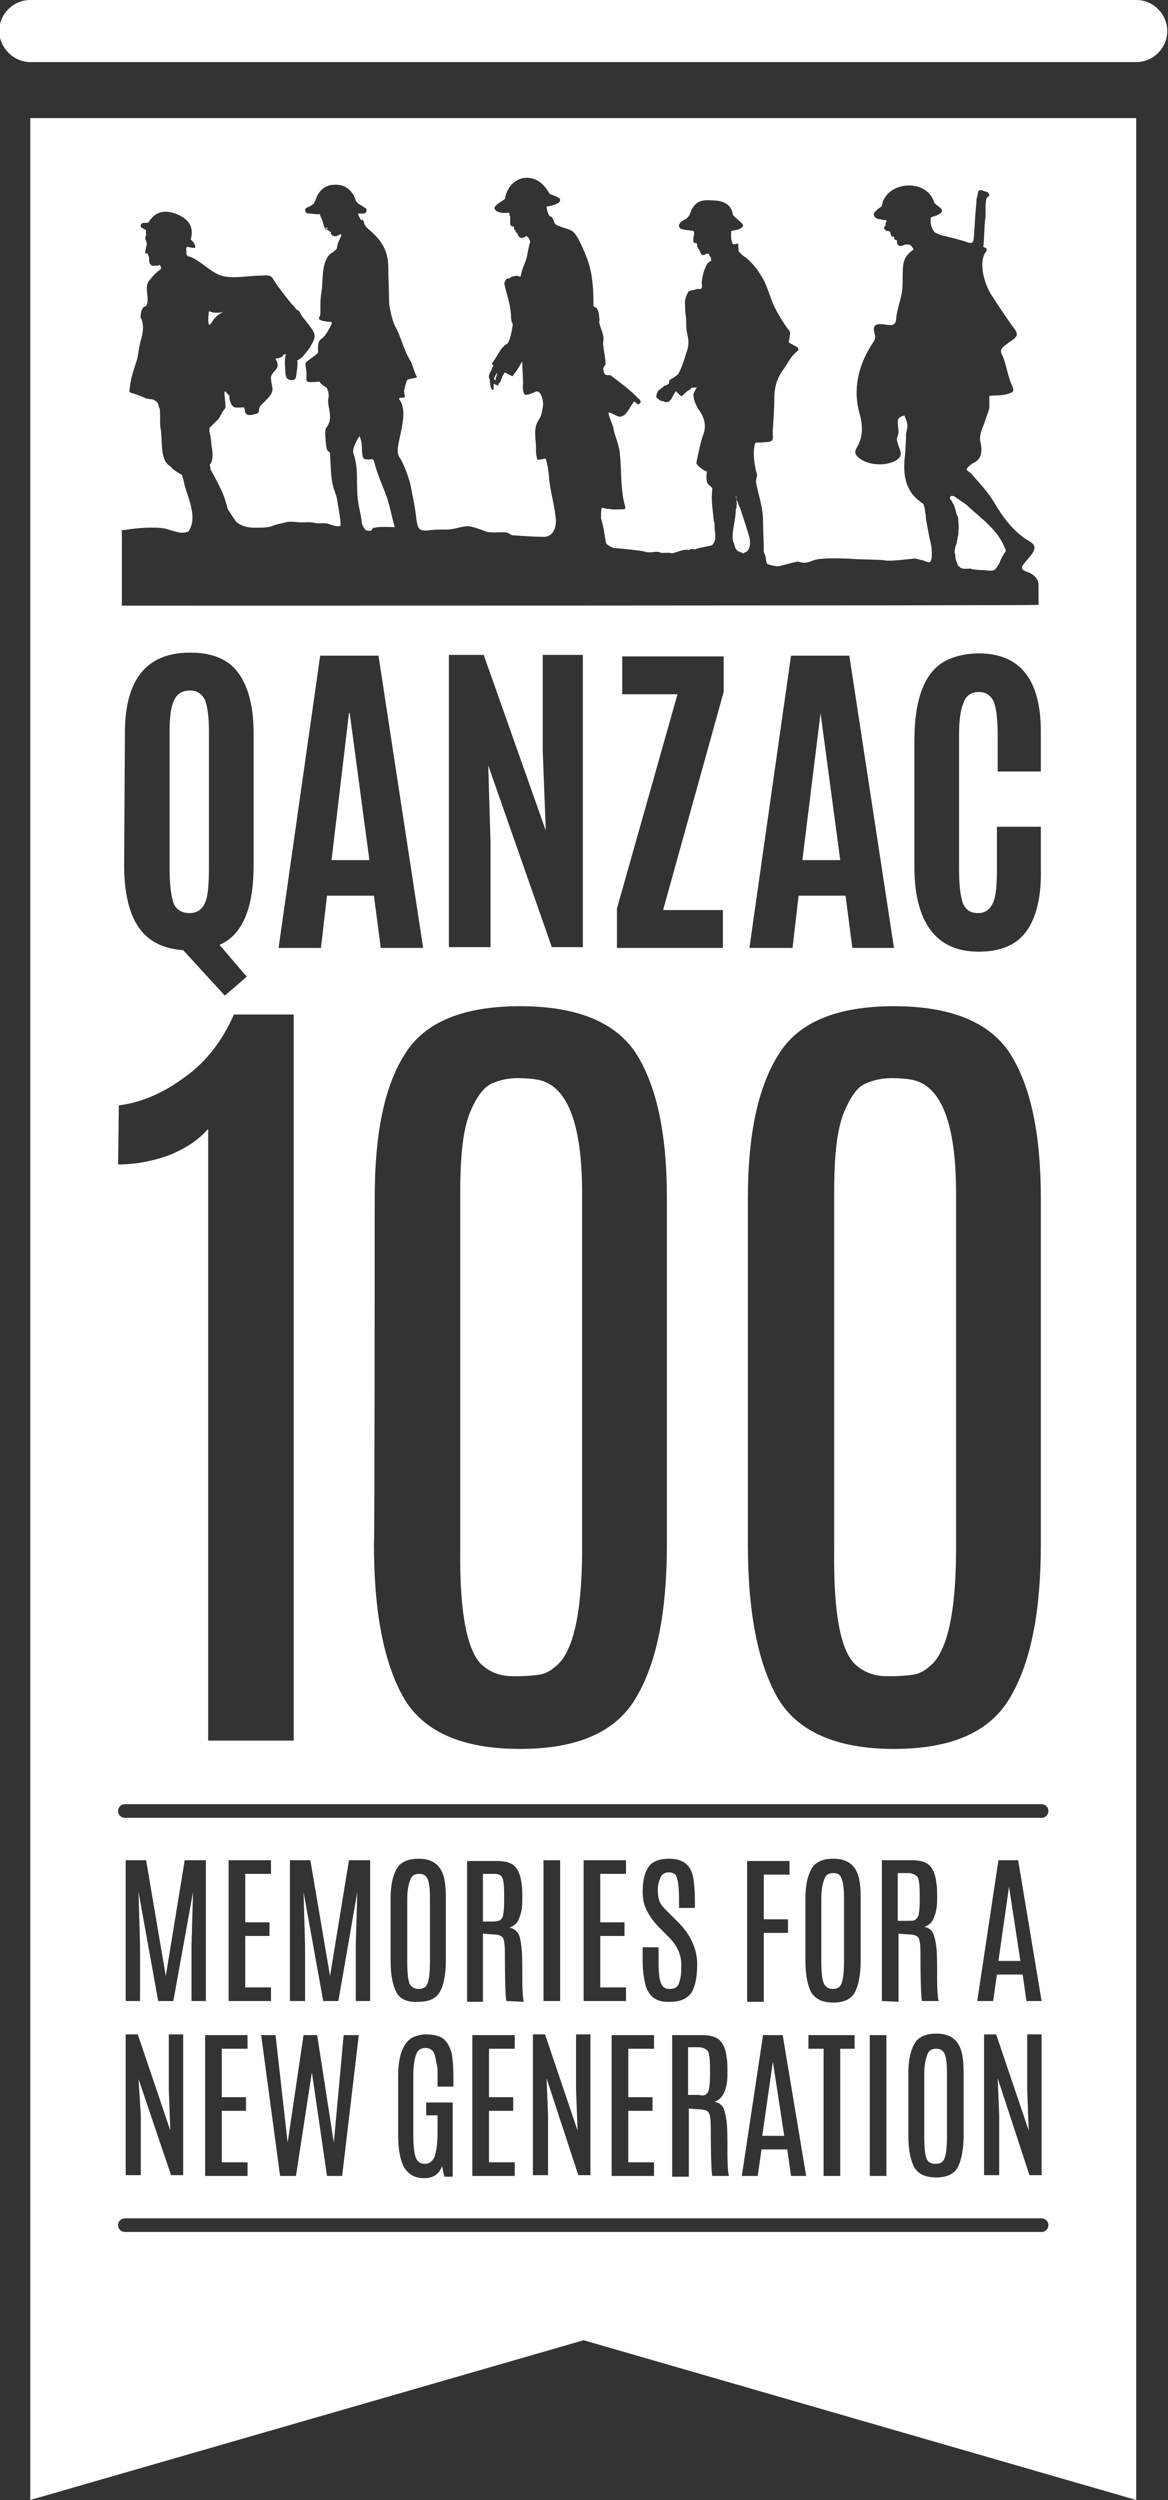 <?xml version="1.0" encoding="utf-8"?>
<!-- Generator: Adobe Illustrator 18.1.1, SVG Export Plug-In . SVG Version: 6.00 Build 0)  -->
<!DOCTYPE svg PUBLIC "-//W3C//DTD SVG 1.1//EN" "http://www.w3.org/Graphics/SVG/1.1/DTD/svg11.dtd">
<svg version="1.1" id="Layer_1" xmlns="http://www.w3.org/2000/svg" xmlns:xlink="http://www.w3.org/1999/xlink" x="0px" y="0px"
	 viewBox="48.7 15.5 154.3 330.2" enable-background="new 48.7 15.5 154.3 330.2" xml:space="preserve">
<rect x="48.7" y="15.5" width="154.3" height="330.2" fill="#333333" stroke="none"/>
<path fill="#FFFFFF" d="M74.5,84.4L74.5,84.4L74.5,84.4L74.5,84.4z M96.1,82.3c0.2,1,0.4,1.9,0.4,2.3c0.1,0.4,0.4,0.8,0.5,0.9
	c0.2,0.1,0.2,0.1,0.7,0.1c0.1,0,0.2-0.4,0.4-0.4c0.2,0,0.5-0.1,0.9-0.1c0.1,0,0.8,0,1,0c0.8,0,1,0.1,0.8-0.1
	c-0.2-0.7-0.8-3.5-1.1-4.1c-0.7-1.9-1.1-2.6-1.6-4.5c-0.1-0.4-0.5-0.2-0.7-0.2c-0.4-0.1-0.4,0.1-0.7-0.2c-0.1-0.1-0.2-0.8-0.2-1.5
	c0-0.7-0.3-1.4-0.3-1.4s-1.1,1.6-0.8,2.3C96.2,77.8,95.6,79.6,96.1,82.3 M162,235.6c1.1,0.9,2.4,1.3,4,1.3c1.6,0,2.6-0.1,3.3-0.2
	c0.7-0.1,1.4-0.4,2.2-1.1c2.3-1.8,3.5-7,3.5-15.5v-47c0-9.3-2-14.3-5.9-15c-0.6-0.1-1.5-0.2-2.6-0.2c-1.1,0-2.3,0.2-3.4,0.7
	c-1.1,0.4-2,1.7-2.9,3.8c-0.9,2.2-1.3,5.6-1.3,10.6v47.3C158.8,228.8,159.8,234,162,235.6 M77.1,57.5c0.4-0.5,1.1-0.8,1.1-0.8
	s-1,0.3-1.9-0.1c0,0-0.2,1.2,0,1.8C76.6,58.4,76.7,57.9,77.1,57.5 M169.1,47.2C169.1,47.2,169.1,47.2,169.1,47.2L169.1,47.2
	C169.1,47.2,169.1,47.2,169.1,47.2 M174.2,81.4c0.1,0.1,0.1,0.2,0.2,0.2c0.1,0.3,0.3,0.5,0.4,0.8c0.1,0.4,0.2,0.7,0.3,1.1
	c0,0.1,0,0.1,0.1,0.1v0.1c0.1,0.2,0.1,0.5,0.1,0.7c0.1,0.5,0,1.1,0,1.7v0.1c-0.1,0.2-0.1,0.3-0.1,0.5c-0.1,0.2-0.1,0.4-0.1,0.5
	c-0.2,0.5-0.4,1.1-0.2,1.6c0,0.4,0.1,0.8,0.3,1.2c0,0.1,0,0.2,0,0.2c0,0,0.1,0,0.1,0c0,0.1,0.1,0.1,0.1,0.1c0.1,0.1,0.1,0.1,0.2,0.2
	c0.4,0.2,0.8,0.1,1.3,0.1c0.1,0,0.2,0.1,0.3,0.1c0,0,0.1,0,0.1,0h0.1c0.4,0.1,1.1,0.1,1.3,0.1c1.5,0.2,1.4,0,1.9-0.7
	c0.3-0.5,0.2-0.6,0.7-1.4c0.1-0.2,0.4-0.4,0.2-0.7c-1-2.6-3.2-4-5.1-5.8c-0.1-0.1-0.6-0.4-1-0.7c-0.1-0.1-0.1-0.1-0.2-0.1
	c-0.1-0.1-0.1-0.1-0.1-0.1c-0.2-0.2-0.4-0.3-0.7-0.3c-0.1,0-0.2,0.1-0.2,0.2C174.2,81.3,174.2,81.4,174.2,81.4L174.2,81.4
	 M52.7,345.7l73.1-21.1l73,21.1V31.1H52.7V345.7z M151.6,154.7c2.6-4.2,7.7-6.3,15.2-6.3s12.6,2.1,15.3,6.2
	c2.7,4.2,4.1,10.5,4.1,19.1v45.8c0,8.8-1.3,15.5-4,20.1c-2.6,4.6-7.7,6.9-15.4,6.9c-7.6,0-12.8-2.3-15.4-6.8
	c-2.6-4.6-3.9-11.3-3.9-20.2v-45.8C147.5,165.2,148.9,158.9,151.6,154.7 M147.7,140.7l5.5-38.6h7.7l5.9,38.6h-5.5l-0.9-6.9h-6.2
	l-0.8,6.9H147.7z M184.3,138.5c-1.3,1.8-3.4,2.7-6.3,2.7c-2.9,0-5-1-6.4-2.9c-1.4-1.9-2.1-4.7-2.1-8.2v-16.8c0-5.8,1.5-9.4,4.5-10.7
	c1.1-0.5,2.5-0.8,4-0.8c5.4,0,8.2,3.4,8.2,10.3v5.3h-5.7v-4.9c0-2-0.2-3.4-0.5-4.3c-0.4-0.8-1-1.3-2-1.3c-1,0-1.7,0.5-2,1.4
	c-0.4,0.9-0.6,2.3-0.6,4.1v18c0,2.1,0.2,3.5,0.5,4.4c0.4,0.9,1,1.3,2,1.3c1,0,1.6-0.5,2-1.4c0.4-0.9,0.5-2.4,0.5-4.5v-5.5h5.8v5.5
	C186.3,133.9,185.6,136.7,184.3,138.5 M65.2,85.5c2.3-0.4,4.8-0.4,5.6-0.1c0.7,0.2,1,0.3,1.4,0.4c0.4,0.1,0.9,0.1,1.4-0.1
	c1.4-2.1-0.4-4.9-0.7-7l0,0c-0.1-0.1-0.1-0.2-0.1-0.2v-0.1c0-0.1-0.1-0.1-0.1-0.2c-0.4-0.2-0.7-0.4-1.1-0.7
	c-0.1-0.1-0.2-0.2-0.4-0.4c-0.6-0.4-0.8-0.8-1-1.7c-0.2-1.1-0.1-2.3-0.3-3.4c-0.1-0.7,0-1.8-0.1-2.5c0-0.1-0.1-0.1-0.1-0.2v-0.1
	c-0.1-0.2-0.1-0.4-0.2-0.5c-0.1-0.1-0.1-0.2-0.2-0.2c-0.1-0.1-0.2-0.1-0.3-0.2c-0.3-0.1-0.8-0.1-1.1-0.2c-0.1-0.1-0.2-0.1-0.4-0.2
	c-0.5-0.2-1-0.4-1.5-0.5c0-0.1-0.3-0.1-0.2-0.3c0.2-1.9,0.5-2.5,1-4.1c0.2-0.8,0.3-2,0.6-2.9c0.3-1,0.2-2,0-2.4
	c0-0.1-0.1-0.2-0.1-0.2c-0.1-0.3,0.1-1.4,0.5-1.5c0.1,0,0.1-0.1,0.2-0.1c0.1-0.1,0.2-0.4,0.2-0.9c0-0.8-0.3-1.6,0.1-2.3
	c0.2-0.2,0.8-1.1,1.6-1.6c0.1-0.1,0.1-0.4-0.1-0.6c-0.1,0-0.2,0.1-0.3,0.1c-0.2,0-0.4,0-0.5,0c-0.1,0-0.1,0-0.1,0
	c-0.1,0-0.1,0-0.1,0c-0.1,0-0.1,0-0.1-0.1c-0.3-0.1-0.3-0.5-0.3-1c-0.1-0.2-0.2-0.4-0.2-0.6C68.2,49,68,49,68,49
	c-0.1,0-0.1-0.1-0.1-0.1v-0.1c0-0.1,0-0.1,0-0.2c0.1-0.2,0.1-0.4,0.1-0.5c0-0.1,0.1-0.2,0.1-0.4s-0.1-0.2-0.1-0.4
	c-0.1-0.1-0.1-0.2-0.1-0.4c0-0.1,0.1-0.3,0.1-0.4l0,0c0-0.1,0-0.1,0-0.2c-0.1-0.2,0-0.2,0-0.4c-0.7-0.4-0.8-0.4-0.7-0.7
	c0.2-0.4,0.5-0.2,1-0.3c1-1.7,2.6-1.8,4.4-0.8c1.4,0.8,1.5,2,1.2,3c0,0.1,0.4,0.3,0.5,0.7c0.1,0.1,0.1,0.2,0.1,0.4
	c-0.1,0.1-0.5,0-1.1-0.1c-0.1,0.1-0.1,0.2-0.1,0.4c0.1,0.1-0.1,0.5,0.1,0.7c0.1,0.2,0.3,0.2,0.4,0.2c1.7,0.7,2.9,2.3,4.5,2.6
	c1.5,0.3,3.4-0.1,4.9-0.1c0.6,0,1.3-0.2,1.6,0.5c0.7,1.1,1.5,2.1,2.3,3.1c0.2,0.2,0.5,0.5,0.7,0.8c0.1,0.2,0.3,0.1,0.4,0.3
	c0.2,0.2,0.3,0.6,0.5,0.8c0.5,0.6,1,1.2,1.4,1.9c0.5,0.8-0.3,1.7-0.4,2c-0.1,0.2-0.6,0.8-1,1.3c-0.1,0.1-0.5,0.4-0.7,0.5
	c-0.1,0.1,0,0.1,0,0.2c0,0.2,0,0.8-0.1,1.3c-0.1,0.6,0,1.2-0.8,1.1c-0.7-0.1-0.7-0.7-0.7-1.3c-0.1-0.7-0.1-1.9,0.1-2.1
	c-0.1,0-0.1,0-0.2,0c-0.2,0-0.2,0.3-0.5,0.4c-0.4,0.2-0.7,0.1-0.7,0.2c0.9,1.5-0.7,1.6-0.6,2.6c0.1,1.6,0.8,1.5-1.2,3.4
	c-0.6,0.5-0.2,1-0.6,1.2c-0.2,0.1-0.4,0.1-0.7,0.2c-1.4,0.2-0.7-1-1.2-1c-1.1,0.1-1.2,0-1.4-0.2c-0.4-0.6-0.4-1-0.4-1.4
	c-0.2,0-0.4-0.4-0.5-0.5c-0.4-0.2,0.2,2.1-0.1,2.3c-0.3,0.3-0.5,0.8-0.8,1.3c-0.4,0.4-0.8,0.8-1.2,1.2c-0.1,0.4,0,0.7,0.1,1.1
	c0.1,0.5,0.1,1.1,0.2,1.6c0.1,0.6,0.2,1.7-0.3,2.2c0.1,0.2,0.1,0.4,0.1,0.6c0.6,1,1.1,2,1.6,3.1c0.3,0.7,0.5,1.4,0.7,2.2
	c0.4,0.5,0.7,1.1,1.1,1.6c0.5,0.5,1.4,0.8,2.4,0.8c0.7,0,1.9,0,2.3-0.2c0.7-0.3,1.1-0.3,1.8-0.5c0.7-0.2,1.6,0,2.2,0
	c0.8,0,1-0.1,1.8,0.1c0.5,0.1,1.2-0.1,1.7,0.1c0.3,0.1,1.6,0.6,1.6,0.1c0-0.8-0.4-2.8-0.5-3.5c-0.2-0.8-0.4-1.1-0.5-1.6
	c-0.3-1.1-0.3-2.5-0.4-4.3c0-0.2-0.2-0.2-0.4-0.5c-0.1-0.2-0.4-2.6-0.1-2.9c1.1-1.4,0-2.8,0.3-4c0.1-0.4-0.1-1-0.2-1.2
	c-0.1-0.2-0.7-0.4-1-0.9c-1.1,0.1-1.3,0.1-1.6,0c-0.2-0.1-0.1-0.7-0.1-1.2c-0.1-0.6-0.2-1.1-0.1-1.3c0.1-0.2,1.5-1.1,1.6-1.3
	c0.1-0.2-0.2-1.4,0.4-1.8c0.7-0.4,1.4-2,1.4-2s0.2-0.3-0.3-0.3c-0.3,0-1-0.1-1.3-0.3c-0.2-0.2,0.1-0.4,0.1-0.6
	c0.1-0.9-0.1-1.4,0.2-3.3c0.2-1.4-0.1-4.2,1.5-5c0.1-0.1,0.5-0.4,0.5-0.5c0.1-0.8,0.4-1.2,0.6-1.7c0-0.1-0.1-0.1-0.1-0.2
	c-0.1,0.1-0.1,0.1-0.2,0.1c-0.2,0.2-0.6,0.3-0.9,0.1l-0.1-0.1c0,0,0-0.1-0.1-0.1v-0.1c0,0,0,0,0-0.1c0,0,0-0.1-0.1-0.1l0,0
	c0,0-0.1,0-0.1-0.1c-0.1,0-0.1-0.1-0.1-0.1c-0.1,0-0.1,0-0.1,0c-0.1,0-0.1-0.1-0.1-0.1l0,0l0,0h-0.1l0,0l0,0h-0.1l0,0l0,0l0,0l0,0
	c0,0-0.1-0.1-0.1-0.1C92,45.7,92,45.7,92,45.6l0,0c-0.1-0.1-0.3,0.1-0.4,0c-0.1-0.1-0.2-0.7-0.4-1.2c-0.1-0.1-0.1-0.2-0.1-0.3
	c-0.1,0-0.1,0-0.1-0.1c0-0.1,0-0.2,0-0.2c-0.8,0-1.2-0.1-1.6-0.1c-0.5-0.1-0.5-0.7-0.1-0.8c0.4-0.2,0.5-0.2,0.7-0.4
	c0.2-0.1,0.2-0.2,0.3-0.4c0.1-0.1,0.5-2.2,2.6-2.2c1.8-0.1,2.6,1.3,2.8,2.1c0.2,0.3,0.3,0.4,0.5,0.5c0.4,0.2,0.6,0.4,0.8,0.5
	s0.2,0.6-0.2,0.7c-0.2,0-0.5,0-0.8,0c0,0.2,0.2,0.5,0.4,0.9c0.1-0.1,0.3-0.1,0.3,0.1c0.1,0.1,0.1,0.2,0.1,0.3
	c0.1,0.2,0.2,0.4,0.4,0.6l0,0c0.1,0.1,0.1,0.1,0.1,0.1c1.9,1.6,2.7,2.9,2.7,5.3c0,1.1,0.1,3.2,0.1,4.3c0,0.7,0.4,2.4,0.7,3.1
	c1.1,2,1,2.9,2.2,4.9c0.2,0.4,0.5,1.6,0.8,2c-0.3,0.2-1.1,0.2-1.3,0.4c-0.2,0.3-0.3,1-0.4,1.3c-0.1,0.3,0.2,0.8,0,1
	c-0.1,0.1-0.6-0.1-0.7,0.2c0.4,0.5,0.4,0.7,0.5,1.1c0.3,1.1-0.2,3.1-0.5,4.5c-0.2,1.1-0.3,1.6,0.2,2.3c0.4,0.6,1,2.2,1.3,3.3
	c0.3,1.6,0.6,2.8,0.8,4.6c0.2,1.6,0.5,1.7,2,1.5c1-0.1,1.7,0,2.6-0.1c0.7-0.1,1.5-0.4,2.3-0.4c0.7,0.1,1.5,0.4,2.3,0.7
	c0.5,0.2,1.7,0.1,2.2,0.1c1.1,0,0.9,0.4,1.4,0.4c1.3,0.1,2.8,0.2,3.9,0.2c1.2,0.1,1.9-1,1.7-2.6c-0.2-1.9-0.8-3.7-0.9-5.6
	c-0.1-0.9-0.2-1.4-0.4-2.1c-0.1-0.1-0.9,0.2-1.1,0.1c-0.1-0.1-0.2-1-0.2-1.1c0.1-1.4-0.5-2.9,0.4-4.2c0.3-0.4,0.4-1,0.5-1.6
	c0.2-0.9-0.3-2.2-0.8-2.1c-0.4,0.1-1.2,0.6-1.6,0.4c-0.2-0.2-0.3-1-0.2-1.4c0-0.4-0.1-2.1-0.1-2.9c0-0.2-0.5,0.9-1,1.5
	c-0.1,0.1-0.2,0.2-0.2,0.3c-0.1,0.1-0.1,0.1-0.1,0.1l-1-0.5c-0.1,0.1-0.2,0.3-0.3,0.4c-0.2,0.7-0.4,1.1-0.6,1.1
	c0.1,0.1,0.1,0.2,0.1,0.2c0,0.1-0.4-0.1-0.7-0.2c0,0.4,0.1,0.8-0.1,0.8c-0.3,0-0.4-1.1-0.4-1.4c-0.1-0.1-0.1-0.2-0.1-0.3
	c-0.1-0.2,0.2-0.7,0.4-1.1c0,0,0,0,0-0.1c0.1-0.1,0.1-0.2,0.2-0.3l-0.1-0.1l0,0c0,0,0-0.1-0.1-0.1l0,0c0-0.1,0-0.1,0-0.1
	c0.1-0.1,0.1-0.2,0.2-0.3c0.3-0.4,0.5-0.8,0.7-1.1c0.1-0.1,0.1-0.1,0.1-0.2c0.2-0.3,0.5-0.7,1-1c0.4-0.3,0.7-2.2,0.7-2.3
	c0.1-0.2,0-0.4-0.1-0.6c-0.1-0.4-0.1-0.7-0.1-1c-0.2-1.8-0.4-2-0.8-3.7c-0.1-0.3-0.1-0.5,0.1-0.8c0.1-0.2,0.1-0.2,0.3-0.2
	c0.3,0,0.4-0.3,0.7-0.3c0.2,0,0.3-0.1,0.5-0.1c0.1,0.1,0.2,0.1,0.3,0.1c0.1,0.1,0.2,0,0.2-0.1c0.1-0.6,0.4-1.3,0.7-2.1
	c0.2-0.7,0.3-1.6,0.5-2.2c0.1-0.2-0.1-0.7-0.3-0.8l-0.1-0.1l0,0h-0.1l0,0c-0.1,0-0.1,0-0.1,0.1c0,0,0,0-0.1,0l0,0
	c-0.1,0.1-0.2,0.1-0.3,0.1c-0.2,0.1-0.2,0-0.4-0.1c-0.1-0.1-0.2-0.2-0.2-0.4l0,0c-0.1-0.1-0.1-0.1-0.2-0.2c-0.1,0-0.1-0.1-0.1-0.1
	l0,0l0,0c0-0.1,0-0.2,0-0.2l0,0c-0.1,0-0.2-0.1-0.2-0.2l0,0v-0.1v-0.1c-0.1-0.1-0.1-0.1-0.2-0.1c-0.2,0-0.2-0.1-0.3-0.3v-0.1
	c0-0.1,0-0.1,0-0.1l0,0c0-0.2,0-0.4,0-0.5c0-0.1,0-0.1,0-0.1v-0.2c-0.1-0.1-0.1-0.3-0.1-0.4c0-0.1-0.1-0.1-0.1-0.1
	c-1,0.1-1.3-0.1-1.6-0.2c-0.2-0.2-0.4-0.4-0.2-0.6c0.1-0.2,0.5-0.5,1.3-1c0.5-3.2,4.2-4,5.9-0.7c0.5,0.2,1.1,0.4,1.3,0.6
	c0.2,0.2,0.1,0.5-0.3,0.7c-0.5,0.2-0.4,0.2-1.4,0.4c0,0,0.1,1,0.5,1.3c0.1,0.1,0.1-0.1,0.2,0.1c0.4,0.5,0.2,0.9,0.8,1.1
	c1.9,0.8,2,0.1,3.3,3c0.8,1.8,1.4,3.3,1.4,7.3c-0.1,0.6,0.4,0.4,0.5,0.7c0.2,0.4,0.2,0.5,0.3,1.4c0,0.2-0.1,0.4,0,0.5
	c0.1,0.6,0.4,1.1,0.5,1.7c0.1,0.6-0.1,0.7,0,1.3c0.1,0.8,0.3,1.7,0.3,2.4c0,0.2-0.4,0.4-0.3,0.7c0.1,0.2,0,0.5,0.3,0.7
	c0.1,0.1,0.7,0,0.7,0.1c1.3,1,2.3,1.7,3.4,2.8c0.2,0.2,0.8,0.6,0.4,0.9c-0.1,0.1-0.1,0.1-0.2,0.1c-0.1,0-0.3-0.2-0.5-0.4
	c-0.5,0.6-0.8,1.4-1.4,1.9h-0.1c-0.2,0.1-0.4,0.2-0.6,0.1c-0.4-0.1-1.1-0.6-1.3-0.5c-0.1,0.1,0.5,1.6,0.6,1.9
	c0.2,1.2,0.8,2.3,0.9,3.6c0.2,2,0.1,3.7,0.4,5.6c0.3,2,0.9,1.6-1.2,1.7c-0.2,0-0.6-0.1-0.9-0.1c-0.3,0-0.6-0.2-0.7-0.1
	c-0.1,0.1-0.1,1.1-0.1,1.4c0.2,0.5,0.4,1.6,0.5,2.3c0.1,0.4,0.1,1,0.3,1.1c0.2,0.2,0.8,0.5,1,0.5c0.4,0,3.6,0.3,4.1,0.5
	c0.8,0.2,1.3-0.2,2,0.1c0.2,0.1,1.1-0.1,1.5,0.1c0.7-0.2,1.3-0.5,2-0.5c0.1,0,0.1,0,0.1,0.1c0.2-0.1,0.4-0.2,0.7-0.2
	c0.1,0,0.1,0,0.1,0.1c0.7-0.3,1.3-0.3,1.5-0.4c0.2,0,0.6-0.1,0.9-0.2c0.2-0.3,0.4-0.6,0.4-0.9c0-0.2,0-0.4,0-0.5c0-0.1,0-0.1,0-0.1
	c-0.1-0.4-0.1-0.8-0.1-1.2c0-0.1,0-0.3-0.1-0.4c-0.1-1.4-0.4-2.8-0.2-4.2v-0.2c-0.2-0.3-0.6-0.5-0.7-0.8c-0.1-0.4-0.1-1,0-1.4
	c-0.8-0.3-1.4-1-1.4-1.1c0-0.2,0.5-2.6,0.8-3.5c0.6-1.4,0.3-2.5-0.5-3.6c-0.4-0.6-0.7-1.4-0.7-2c0-0.1,0.3-0.7,0.5-1
	c-0.1,0.1-0.2,0.1-0.4,0.1c-0.1,0-0.2,0-0.3,0c-0.1,0-0.1,0.1-0.1,0.1c-0.1,0.1-0.2,0.2-0.4,0.3c-0.2,0.1-0.3,0.3-0.5,0.4
	c-0.1,0.1-0.1,0.2-0.2,0.2c-0.1,0.1-0.2,0.2-0.2,0.1l0,0l0,0c-0.3-0.1-0.5-0.5-0.7-0.6c0,0,0,0,0-0.1c-0.2,0.4-0.5,0.8-0.6,1.1
	l-0.2,0.2c-0.1,0.1-0.1,0.1-0.2,0.2c-0.1,0-0.2,0-0.2,0c-0.1,0-0.2,0-0.2,0c-0.1,0-0.1,0-0.2-0.1c0,0-0.2,0-0.2,0
	c-0.3-0.1-0.5-0.2-0.5-0.3c-0.1,0-0.1-0.1-0.2-0.1c-0.1-0.1-0.1-0.2-0.1-0.3c0-0.1,0.1-0.3,0.1-0.4c0.1-0.1,0.1-0.1,0.1-0.2
	c0,0,0.1-0.2,0.2-0.2c0,0,0.4-0.3,0.5-0.4c0.1-0.1,0.2-0.2,0.4-0.2c0,0,0.2-0.1,0.3-0.2c0,0,0.1-0.1,0.1-0.1v-0.1
	c-0.1-0.2,0.1-0.3,0.2-0.4c0.4-0.2,0.7-0.4,1-0.7c0.5-0.9,0.8-1.9,1.1-2.9c0.5-1.3,0.1-2.1,0-2.9s0-1.1-0.1-1.9
	c-0.1-0.4-0.1-1.2-0.1-1.5c-0.1-0.5,0.1-0.8,0.2-1.2c0.2-0.4,0.2-0.5,0.5-0.6c0.2-0.1,0.6-0.1,0.8-0.2c0.1-0.1,0.4,0,0.5,0
	c0.1,0,0.2-0.2,0.2-0.2c0.1-0.1,0-0.4,0-0.7c0.1-0.9,0.3-1.7,0.7-2.4c0.1-0.2,0.4-0.4,0.6-0.5c-0.1-0.1-0.1-0.2-0.1-0.4
	c0-0.1,0-0.1-0.1-0.1c-0.1-0.1-0.1-0.3-0.2-0.4c-0.1,0-0.3,0-0.4,0.1c-0.2,0.1-0.4,0.1-0.4,0.1s-0.1,0-0.1-0.1
	c-0.1-0.1-0.1-0.1-0.1-0.1l0,0c0-0.1-0.1-0.1-0.1-0.1v-0.1l0,0c0-0.1-0.1-0.2-0.1-0.2l0,0c0,0,0,0,0-0.1c-0.1-0.1-0.1-0.1-0.2-0.2
	c0,0,0,0,0-0.1l0,0c-0.1-0.1-0.1-0.1-0.1-0.1c0,0,0-0.1,0-0.1l0,0v-0.1v-0.1c0-0.1-0.1-0.2-0.1-0.2c-0.1,0-0.1,0-0.1,0h-0.1
	c-0.1,0-0.2-0.1-0.2-0.2c0-0.1,0-0.1,0-0.2c0-0.2,0-0.5,0.1-0.7c0-0.2,0-0.4-0.1-0.5c-0.6-0.1-1-0.1-1.4-0.2
	c-0.8-0.2-0.5-0.8-0.1-1.1c0.4-0.2,0.9-0.4,1.1-1.1c0.7-1.9,2-1.7,3.4-1.6c1.3,0.1,2.1,0.8,2.2,1.8c0.1,0.3,0.5,0.5,1,1
	c0.6,0.5,0.4,0.7-0.2,1c-0.3,0.1-1,0.2-1,0.2c0,0.4-0.1,1.1,0.2,1.7c0.1,0.2,0.6-0.1,0.7,0c0.1,0.2,0,0.8,0.1,1
	c0.3,0.4,0.7,0.7,0.9,0.8c1.1,0.9,1.7,1.8,2.4,3c0.4,0.8,0.8,2,1.1,2.8c0.4,1.1,1.3,2.5,1.9,3.4c0.4,0.6,0.4,0.3,0.5,0.9
	c-0.1,0.2-0.1,0.4-0.1,0.7c0,0.1-0.1,0.1-0.1,0.2c0,0.1,0,0.2,0.1,0.3c0.4,0.2,0.7,0.4,1.1,0.6c0.1,0.2,0.1,0.4-0.1,0.5
	c-0.1,0.1-0.1,0.1-0.1,0.1c-0.8,0.7-1,1.3-1.7,2.3c-0.8,1.1-1.1,2-1.2,3.4c0,1.8-0.1,2.8-0.2,4.6c-0.1,1,0.4,1.6-1,1.6
	c-0.5,0.1-1.1,0-1.3,0.1c-0.2,0.4-0.4,1.7,0.1,3.8c0,0.1,0.1,0.2,0.1,0.4c0.1,0.2-0.2,0.6-0.1,1.1c0.3,1.6,0.8,2.9,0.9,4.6
	c0,1.7,0.1,2.8,0.1,4.2c0,0.5,0.1,0.4,0.2,0.8c0.1,0.3,0.1,1,0.3,1.1c0.2,0.1,1,0.3,1.4,0.3c0.6-0.1,2.5-0.7,2.7-0.6
	c0.7,0.2,1,0.2,2-0.2c1.1-0.4,4.6-0.2,4.9-0.2c0.7,0.1,3.6,0.1,4.4,0.2c0.8,0.2,3.5-0.2,3.8-0.2c0.3-0.1,0.7,0.1,1.3,0.2
	c0.7,0.3,1,0.4,1.1,0c0.1-0.2,0.1-0.5,0.1-0.9l0,0c0-0.7-0.1-1.3-0.3-2l0,0c-0.1-0.5-0.2-1.1-0.3-1.6c-0.1-0.5-0.2-1-0.2-1.4
	c0-0.2-0.1-0.4-0.1-0.6c0-0.3-0.1-0.6-0.2-0.9c-0.1-0.1-0.2-0.2-0.3-0.2c-0.1-0.1-0.1-0.1-0.2-0.2c-1.8-1.3-2.2-3.4-2-5.5
	c0.1-0.8,0.2-2.6,0.2-3.4c0.1-0.7,0.4-1-0.1-2.1c-0.2-0.3,0.1-0.4-0.5-0.2c-0.2,0.1-0.5,0.2-0.5,0.8c0,0.3,0.1,0.9,0.1,1.3
	c0,0.4-0.3,0.8-0.2,1.1c0.1,0.4,0.3,1,0.4,1.2c0.2,0.7,0.1,1-0.5,1.4c-1.3,0.8-3.7,0.7-4.9-0.3c-0.5-0.4-0.7-0.7-0.3-1.4
	c0.8-1.3,0.8-2.8,0.4-4.3c-1-3.4-0.2-6.6,1.7-9.5c0.2-0.3,0.4-0.6,0.3-1c-0.5-1.6,0.3-1.6,1.5-1.4c0.7,0.1,1.3,0.1,1.3-0.9
	c0.1-1.2,0.7-2.6,0.8-3.8c0.1-1.1,0-1.9,0.1-3c0.1-1.4,1-1.9,1.3-2.2c0,0,0.1-0.1,0.1-0.1c-0.1-0.1-0.2-0.3-0.3-0.4
	c-0.1-0.1-0.2-0.2-0.4-0.2h-0.1c-0.1,0-0.1,0-0.2,0h-0.1c-0.4,0.2-0.8,0.3-1,0c-0.1-0.1-0.1-0.2-0.1-0.4c0-0.1,0-0.2-0.1-0.2
	c-0.1,0-0.1,0-0.1,0c-0.1,0-0.1-0.1-0.1-0.1l-0.1-0.1c0-0.1,0.1-0.2,0-0.2c-0.1-0.1-0.2,0-0.3-0.1c-0.1,0-0.1-0.1-0.1-0.2
	c0-0.1-0.1-0.2-0.1-0.3c0-0.1,0-0.1-0.1-0.1c-0.1-0.1-0.2-0.1-0.3-0.1c-0.1,0-0.1,0-0.1,0s-0.1-0.1-0.1-0.1l0,0c0,0-0.1,0-0.1-0.1
	l-0.1-0.1c0,0-0.1-0.1,0-0.1c0-0.1,0-0.2,0.1-0.2c0.1-0.1,0.1-0.2,0.1-0.4c0-0.1,0.1-0.2,0.1-0.2c0-0.1,0.1-0.1,0-0.2l0,0
	c-0.1,0-0.1,0-0.1,0l0,0l-1.1-0.2c-0.2-0.1-0.4-0.2-0.4-0.4c-0.1-0.1-0.1-0.3,0.1-0.5c0.2-0.3,0.5-0.5,0.7-0.6
	c0.1-0.1,0.2-0.2,0.2-0.2c0.5-3.3,5.9-3.7,6.9-0.5c0.1,0.4,1.3,0.8,1,1.3c-0.2,0.3-0.7,0.5-1.4,0.7c-0.2,0.7,0.1,1.6,0.5,2
	c0.4,0.2,0.8,0.4,1.4,0.5c0.8,0.2,1.6,0.4,2.3,0.6c1.4,0.5,1.4,0.5,1.5-1.1c0.1-1.3,0.1-2,0.2-2.9c0-0.4,0.1-0.8,0.1-1.3
	c0-0.1,0-0.3,0.1-0.5c0.1-0.4,0.1-0.7,0.2-0.8c0.2-0.1,0.4-0.1,0.6,0c0.2,0.1,0.4,0.1,0.6,0.2c0.1,0.1,0.2,0.3,0.2,0.4
	c-0.1,0.2-0.4,0.3-0.4,0.5c-0.1,0.5-0.1,1-0.1,1.6c0,0.4,0,0.9-0.1,1.5c-0.1,1.4-0.1,2.9-0.2,3.1c0,0.1,0.1,0.2,0.2,0.2
	c0.4,0.1,0.2,0.4,0.2,0.5c-1.1,1.3-0.3,4.3,0.7,5.8c0.9,1.4,1.7,2.6,2.7,4c1,1.3,0.8,1.4-0.5,2.3c-0.5,0.4-1.3,0.8-0.8,1.6
	c0.5,1.1,0.7,2.6,1.2,3.8c0.5,1.1,0.3,1.1-0.7,1.4c-0.8,0.2-1.9,0.1-2.2,0.2c0,0.5,0,0.8,0,1.5c0,0.3-0.3,1-0.4,1.3
	c-0.3,1.1-1,2.2-0.8,3.2c0.4,1.6,0,2.5-1,2.9c-0.3,0.2-0.8,0.6-0.8,0.8c0,0.2,0.7,0.5,0.8,0.8c1,1.1,2,2.2,2.8,3.5
	c1.1,1.9,2.6,4,4.7,5.2c1.6,0.9-0.1,2-0.9,3.2c-0.4,0.7,0.7,0.8,1,1c0.9,0.5,1.1,1.1,1.1,1.6v2.6c0,0.1-121.1,0.1-121.1,0.1V85.5
	H65.2z M144.2,135.7v5h-14v-5.2l8-28.3h-7.3v-5h13.4v4.7l-8,28.8H144.2z M98.2,173.7c0-8.5,1.3-14.8,4-19c2.6-4.2,7.7-6.3,15.2-6.3
	s12.6,2.1,15.3,6.2c2.7,4.2,4.1,10.5,4.1,19.1v45.8c0,8.8-1.3,15.5-4,20.1c-2.6,4.6-7.7,6.9-15.4,6.9s-12.8-2.3-15.4-6.8
	c-2.6-4.6-3.9-11.3-3.9-20.2C98.2,219.5,98.2,173.7,98.2,173.7z M98.1,133.8h-6.2l-0.8,6.9h-5.6l5.5-38.6h7.7l5.9,38.6H99
	L98.1,133.8z M120.4,114.7v-12.7h5.3v38.6h-4.1l-8.4-24l0.3,10.1v13.9H108v-38.6h4.6l8.2,23.2L120.4,114.7z M65.2,112.3
	c0-7.1,2.9-10.6,8.6-10.6c3,0,5.1,0.9,6.4,2.7c1.3,1.8,2,4.4,2,7.9v17.6c0,5.6-1.5,9.1-4.5,10.4l3.6,4.2l-2.9,2.5l-5.5-6
	c-2.6-0.2-4.5-1.1-5.8-2.9c-1.3-1.8-2-4.6-2-8.3L65.2,112.3L65.2,112.3z M64.4,161.5c3.1-0.4,6-1.7,8.8-3.8c2.8-2,4.9-4.8,6.4-8.2
	h7.9v95.9H76.2v-80.8c-1.3,1.5-3,2.6-5.2,3.5c-2.3,0.8-4.4,1.2-6.7,1.2L64.4,161.5L64.4,161.5z M65.2,253.8h121.1
	c0.5,0,0.9,0.4,0.9,0.9c0,0.5-0.4,0.9-0.9,0.9H65.2c-0.5,0-0.9-0.4-0.9-0.9S64.7,253.8,65.2,253.8 M180.7,294.8v8h-2v-18.6h1.6
	l4.3,12.7l-0.2-5.4v-7.3h1.9v18.6h-1.6l-4.2-12.8L180.7,294.8z M184.3,279.8l-0.5-3.5h-3.4l-0.5,3.5h-2.1l2.8-18.6h2.6l3.1,18.6
	H184.3z M165.2,279.8v-18.6h3.9c1.1,0,1.9,0.2,2.4,0.7c0.5,0.5,0.8,1.3,0.9,2.3c0.1,0.5,0.1,1.1,0.1,2.1c0,1-0.1,1.7-0.4,2.4
	c-0.2,0.7-0.7,1.1-1.3,1.3c0.5,0.1,0.8,0.3,1.1,0.7c0.2,0.4,0.4,1.1,0.5,2c0.1,0.9,0.1,2.2,0.1,4c0,1.8,0.1,2.8,0.2,3.1h-2.2
	c-0.1-0.2-0.2-2.3-0.2-6.2c0-1.3-0.1-2.1-0.4-2.3c-0.2-0.2-0.7-0.3-1.2-0.3l-1.3-0.1v9L165.2,279.8L165.2,279.8z M165.8,302.9h-2.2
	v-18.6h2.2V302.9z M168.7,289.4c0-2.1,0.4-3.5,1.1-4.4c0.6-0.6,1.4-0.9,2.6-0.9c1.7,0,2.7,0.7,3.2,2c0.3,0.8,0.4,1.9,0.4,3.2v8.2
	c0,1.9-0.3,3.4-0.8,4.3c-0.5,0.9-1.5,1.3-2.8,1.3c-1.4,0-2.3-0.4-2.9-1.3c-0.5-0.9-0.8-2.3-0.8-4.2L168.7,289.4L168.7,289.4z
	 M155.5,286.1v-1.8h6.1v1.8h-1.9v16.8h-2.2v-16.8H155.5z M161.6,278.7c-0.5,0.9-1.5,1.3-2.8,1.3c-1.4,0-2.3-0.4-2.9-1.3
	c-0.5-0.9-0.8-2.3-0.8-4.2v-8.2c0-2.1,0.4-3.5,1.1-4.4c0.6-0.6,1.4-0.9,2.6-0.9c1.7,0,2.7,0.7,3.2,2c0.3,0.8,0.4,1.9,0.4,3.2v8.2
	C162.4,276.4,162.1,277.8,161.6,278.7 M152.8,268.9v1.9h-3.2v9.1h-2.2v-18.6h5.6v1.8h-3.4v5.9H152.8z M149.5,284.3h2.6l3.1,18.6h-2
	l-0.5-3.5h-3.4l-0.5,3.5h-2.1L149.5,284.3z M121.1,294.8v8h-2v-18.6h1.6l4.3,12.7l-0.2-5.4v-7.3h1.9v18.6h-1.6l-4.2-12.8
	L121.1,294.8z M120.5,261.2h2.2v18.6h-2.2V261.2z M125.8,279.8v-18.6h5.6v1.8H128v6.4h3.2v1.8H128v6.8h3.4v1.8L125.8,279.8
	L125.8,279.8z M129.5,284.3h5.6v1.8h-3.4v6.4h3.2v1.8h-3.2v6.8h3.4v1.8h-5.6L129.5,284.3L129.5,284.3z M134,277.8
	c-0.2-0.8-0.4-1.9-0.4-3.2v-1.9h2.1v1.9c0,1.4,0.1,2.3,0.3,2.8c0.2,0.5,0.5,0.8,1.1,0.8c0.5,0,0.9-0.1,1.1-0.4
	c0.2-0.2,0.3-0.7,0.4-1.1c0.1-0.5,0.1-1.1,0.1-1.7c0-1.3-0.5-2.5-1.7-3.7l-1.2-1.2c-1.1-1.1-1.7-2.2-2-3.1c-0.1-0.4-0.2-1-0.2-1.6
	c0-1.3,0.2-2.4,0.7-3.2c0.5-0.8,1.4-1.2,2.8-1.2c1.8,0,2.9,0.8,3.2,2.6c0.1,0.7,0.2,1.7,0.2,2.8v1.1h-2.1v-1.3c0-1.2-0.1-2-0.2-2.4
	c-0.1-0.4-0.2-0.7-0.4-0.8c-0.2-0.1-0.4-0.2-0.7-0.2c-0.5,0-0.9,0.2-1.1,0.6c-0.2,0.4-0.4,1-0.4,1.7s0.1,1.3,0.3,1.7
	c0.2,0.4,0.5,0.7,0.8,1c0.3,0.3,0.5,0.5,0.5,0.5l1.3,1.3c1.5,1.6,2.3,3.4,2.3,5.3c0,1.6-0.2,2.8-0.7,3.7c-0.5,0.8-1.4,1.3-2.8,1.3
	C135.5,280,134.5,279.3,134,277.8 M137.5,284.3h3.9c1.1,0,1.9,0.2,2.4,0.7c0.5,0.5,0.8,1.3,0.9,2.3c0.1,0.5,0.1,1.1,0.1,2.1
	c0,1-0.1,1.7-0.4,2.4s-0.7,1.1-1.3,1.3c0.5,0.1,0.8,0.3,1.1,0.7c0.2,0.4,0.4,1.1,0.5,2c0.1,0.9,0.1,2.2,0.1,4c0,1.8,0.1,2.8,0.2,3.1
	h-2.2c-0.1-0.2-0.2-2.3-0.2-6.2c0-1.3-0.1-2.1-0.4-2.3c-0.2-0.2-0.7-0.3-1.2-0.3l-1.3-0.1v9h-2.2V284.3z M116.5,292.5v1.8h-3.2v6.8
	h3.4v1.8h-5.6v-18.6h5.6v1.8h-3.4v6.4L116.5,292.5L116.5,292.5z M115.6,279.8c-0.1-0.2-0.2-2.3-0.2-6.2c0-1.3-0.1-2.1-0.4-2.3
	c-0.2-0.2-0.7-0.3-1.2-0.3l-1.3-0.1v9h-2.1v-18.6h3.9c1.1,0,1.9,0.2,2.4,0.7c0.5,0.5,0.8,1.3,0.9,2.3c0.1,0.5,0.1,1.1,0.1,2.1
	c0,1-0.1,1.7-0.4,2.4c-0.2,0.7-0.7,1.1-1.3,1.3c0.5,0.1,0.8,0.3,1.1,0.7s0.4,1.1,0.5,2c0.1,0.9,0.1,2.2,0.1,4c0,1.8,0.1,2.8,0.2,3.1
	L115.6,279.8L115.6,279.8z M106,286.6c-0.2-0.4-0.6-0.6-1.1-0.6s-1,0.2-1.2,0.8c-0.2,0.5-0.4,1.4-0.4,2.7v7.8c0,1.5,0.1,2.5,0.3,3.1
	s0.6,0.9,1.2,0.9s1-0.3,1.3-0.9c0.2-0.6,0.4-1.6,0.4-3.1v-2.4h-1.5v-1.7h3.5v9.8h-1.1l-0.3-1.4c-0.4,1.1-1.2,1.6-2.4,1.6
	c-1.2,0-2-0.5-2.6-1.4c-0.5-0.9-0.8-2.3-0.8-4.3v-7.8c0-2.8,0.7-4.4,1.9-5.1c0.5-0.2,1.1-0.4,1.7-0.4c1.1,0,2,0.2,2.5,0.7
	c0.5,0.5,0.8,1.1,1,1.9c0.1,0.8,0.2,1.7,0.2,2.9v1.4h-2.1v-2.4C106.3,287.7,106.2,287,106,286.6 M101.1,278.7
	c-0.5-0.9-0.8-2.3-0.8-4.2v-8.2c0-2.1,0.4-3.5,1.1-4.4c0.6-0.6,1.4-0.9,2.6-0.9c1.7,0,2.7,0.7,3.2,2c0.3,0.8,0.4,1.9,0.4,3.2v8.2
	c0,1.9-0.3,3.4-0.8,4.2c-0.5,0.9-1.5,1.3-2.8,1.3C102.6,280,101.6,279.6,101.1,278.7 M71.6,279.8h-2L67,265.4l0.2,7v7.4h-1.9v-18.6
	h2.7l2.6,15.3l2.5-15.3h2.8v18.6h-1.9v-7.4l0.2-7L71.6,279.8z M67.3,294.8v8h-2v-18.6h1.6l4.3,12.7l-0.2-5.4v-7.3h1.9v18.6h-1.6
	L67,290.1L67.3,294.8z M75.8,284.3h5.6v1.8H78v6.4h3.2v1.8H78v6.8h3.4v1.8h-5.6C75.8,302.9,75.8,284.3,75.8,284.3z M78.9,279.8
	v-18.6h5.6v1.8h-3.4v6.4h3.2v1.8h-3.2v6.8h3.4v1.8L78.9,279.8L78.9,279.8z M85.1,284.3l1.6,14.2l2.1-14.2h1.8l2.2,14.2l1.3-14.2h2
	l-2.2,18.6h-2l-2-13.7l-2.1,13.7h-2.1l-2.5-18.6H85.1z M95.7,279.8v-7.4l0.2-7l-2.5,14.4h-2l-2.6-14.4l0.2,7v7.4H87v-18.6h2.7
	l2.6,15.3l2.5-15.3h2.8v18.6H95.7z M65.2,308.5h121.1c0.5,0,0.9,0.4,0.9,0.9c0,0.5-0.4,0.9-0.9,0.9H65.2c-0.5,0-0.9-0.4-0.9-0.9
	C64.3,308.9,64.7,308.5,65.2,308.5 M157.1,109.7L157.1,109.7l-2.4,19.4h5L157.1,109.7z M145.7,87.4c0.1,0.4,0.2,0.7,0.4,0.8
	c0,0,0,0.1,0.1,0.1c0.2,0.1,0.3,0.1,0.5,0.2c0,0,0.1,0,0.1,0.1c0.1,0,0.1,0,0.2-0.1c1-0.2,0.8-1.8,0.7-2c-0.2-0.8-0.8-2.6-1.2-3.8
	l0,0c0-0.1,0-0.1-0.1-0.2c-0.2-0.5-0.3-0.8-0.3-0.8c-0.1-0.2-0.2-0.5-0.2-0.8c0.1,0.2,0.1,0.4,0.1,0.7c0,0.1,0,0.1,0,0.1
	c0,0.2,0.1,0.4,0,0.5c0,0,0,0,0,0.1c0,0.1,0,0.2,0,0.3c-0.1,0.1-0.1,0.1-0.1,0.2c0,1.4-0.5,2.6-0.4,4
	C145.5,86.9,145.6,87.1,145.7,87.4 M198.8,15.5H52.7c-2.3,0-4.1,1.9-4.1,4.1s1.9,4.1,4.1,4.1h146.1c2.3,0,4.1-1.9,4.1-4.1
	S201.1,15.5,198.8,15.5 M114,65.6c0.1,0.1,0.2,0.1,0.2,0.2c0-0.1,0-0.2,0-0.4c0.1-0.2,0.2-0.6,0.2-0.7
	C114.3,64.9,113.9,65.3,114,65.6 M158.8,262.9c-0.6,0-1,0.2-1.2,0.8c-0.2,0.5-0.4,1.3-0.4,2.5v8.3c0,1.4,0.1,2.4,0.3,2.9
	c0.2,0.5,0.6,0.8,1.2,0.8s1-0.2,1.2-0.8s0.3-1.5,0.3-2.9v-8.3c0-1.2-0.1-2-0.3-2.5C159.7,263.1,159.4,262.9,158.8,262.9 M169.7,269
	c0.2-0.2,0.4-0.5,0.4-0.9c0.1-0.5,0.1-1.2,0.1-2.2v-0.1c0-1.4-0.1-2.3-0.4-2.5c-0.2-0.2-0.6-0.4-1.1-0.4h-1.4v6.3h1.4
	C169.2,269.2,169.5,269.2,169.7,269 M113.9,263h-1.4v6.3h1.4c0.4,0,0.7-0.1,0.9-0.2c0.2-0.2,0.4-0.5,0.4-0.9
	c0.1-0.5,0.1-1.2,0.1-2.2v-0.2c0-1.4-0.1-2.3-0.4-2.5C114.8,263.1,114.4,263,113.9,263 M150.8,287.8L150.8,287.8l-1.4,9.8h2.9
	L150.8,287.8z M142,292.1c0.2-0.2,0.4-0.5,0.4-1c0.1-0.5,0.1-1.2,0.1-2.2v-0.1c0-1.4-0.1-2.3-0.4-2.5c-0.2-0.2-0.6-0.4-1.1-0.4h-1.4
	v6.3h1.4C141.5,292.3,141.8,292.3,142,292.1 M172.3,301.3c0.6,0,1-0.2,1.2-0.8c0.2-0.5,0.3-1.5,0.3-2.9v-8.3c0-1.2-0.1-2-0.3-2.5
	c-0.2-0.5-0.6-0.7-1.1-0.7c-0.6,0-1,0.2-1.2,0.8c-0.2,0.5-0.4,1.3-0.4,2.5v8.3c0,1.4,0.1,2.4,0.3,2.9S171.7,301.3,172.3,301.3
	 M73.7,136.1c1.1,0,1.7-0.5,2.1-1.4c0.4-0.9,0.5-2.5,0.5-4.7v-18c0-1.8-0.2-3.2-0.5-4c-0.4-0.8-1-1.3-2-1.3c-1,0-1.7,0.4-2.1,1.3
	c-0.4,0.8-0.6,2.2-0.6,4v18c0,2.3,0.2,3.8,0.5,4.7C71.9,135.6,72.7,136.1,73.7,136.1 M94.8,109.7l-2.3,19.4h5l-2.6-19.4H94.8z
	 M104,278.2c0.6,0,1-0.2,1.2-0.8c0.2-0.5,0.3-1.5,0.3-2.9v-8.3c0-1.2-0.1-2-0.3-2.5c-0.2-0.5-0.6-0.7-1.1-0.7c-0.6,0-1,0.2-1.2,0.8
	c-0.2,0.5-0.4,1.3-0.4,2.5v8.3c0,1.4,0.1,2.4,0.3,2.9C103,277.9,103.4,278.2,104,278.2 M112.6,235.6c1.1,0.9,2.4,1.3,4,1.3
	c1.6,0,2.6-0.1,3.3-0.2c0.7-0.1,1.4-0.4,2.2-1.1c2.3-1.8,3.5-7,3.5-15.5v-47c0-9.3-2-14.3-5.9-15c-0.6-0.1-1.5-0.2-2.6-0.2
	c-1.1,0-2.3,0.2-3.4,0.7s-2,1.7-2.9,3.8c-0.9,2.2-1.3,5.6-1.3,10.6v47.3C109.4,228.8,110.5,234,112.6,235.6 M182,264.7l-1.4,9.8h2.9
	L182,264.7L182,264.7z"/>
</svg>
